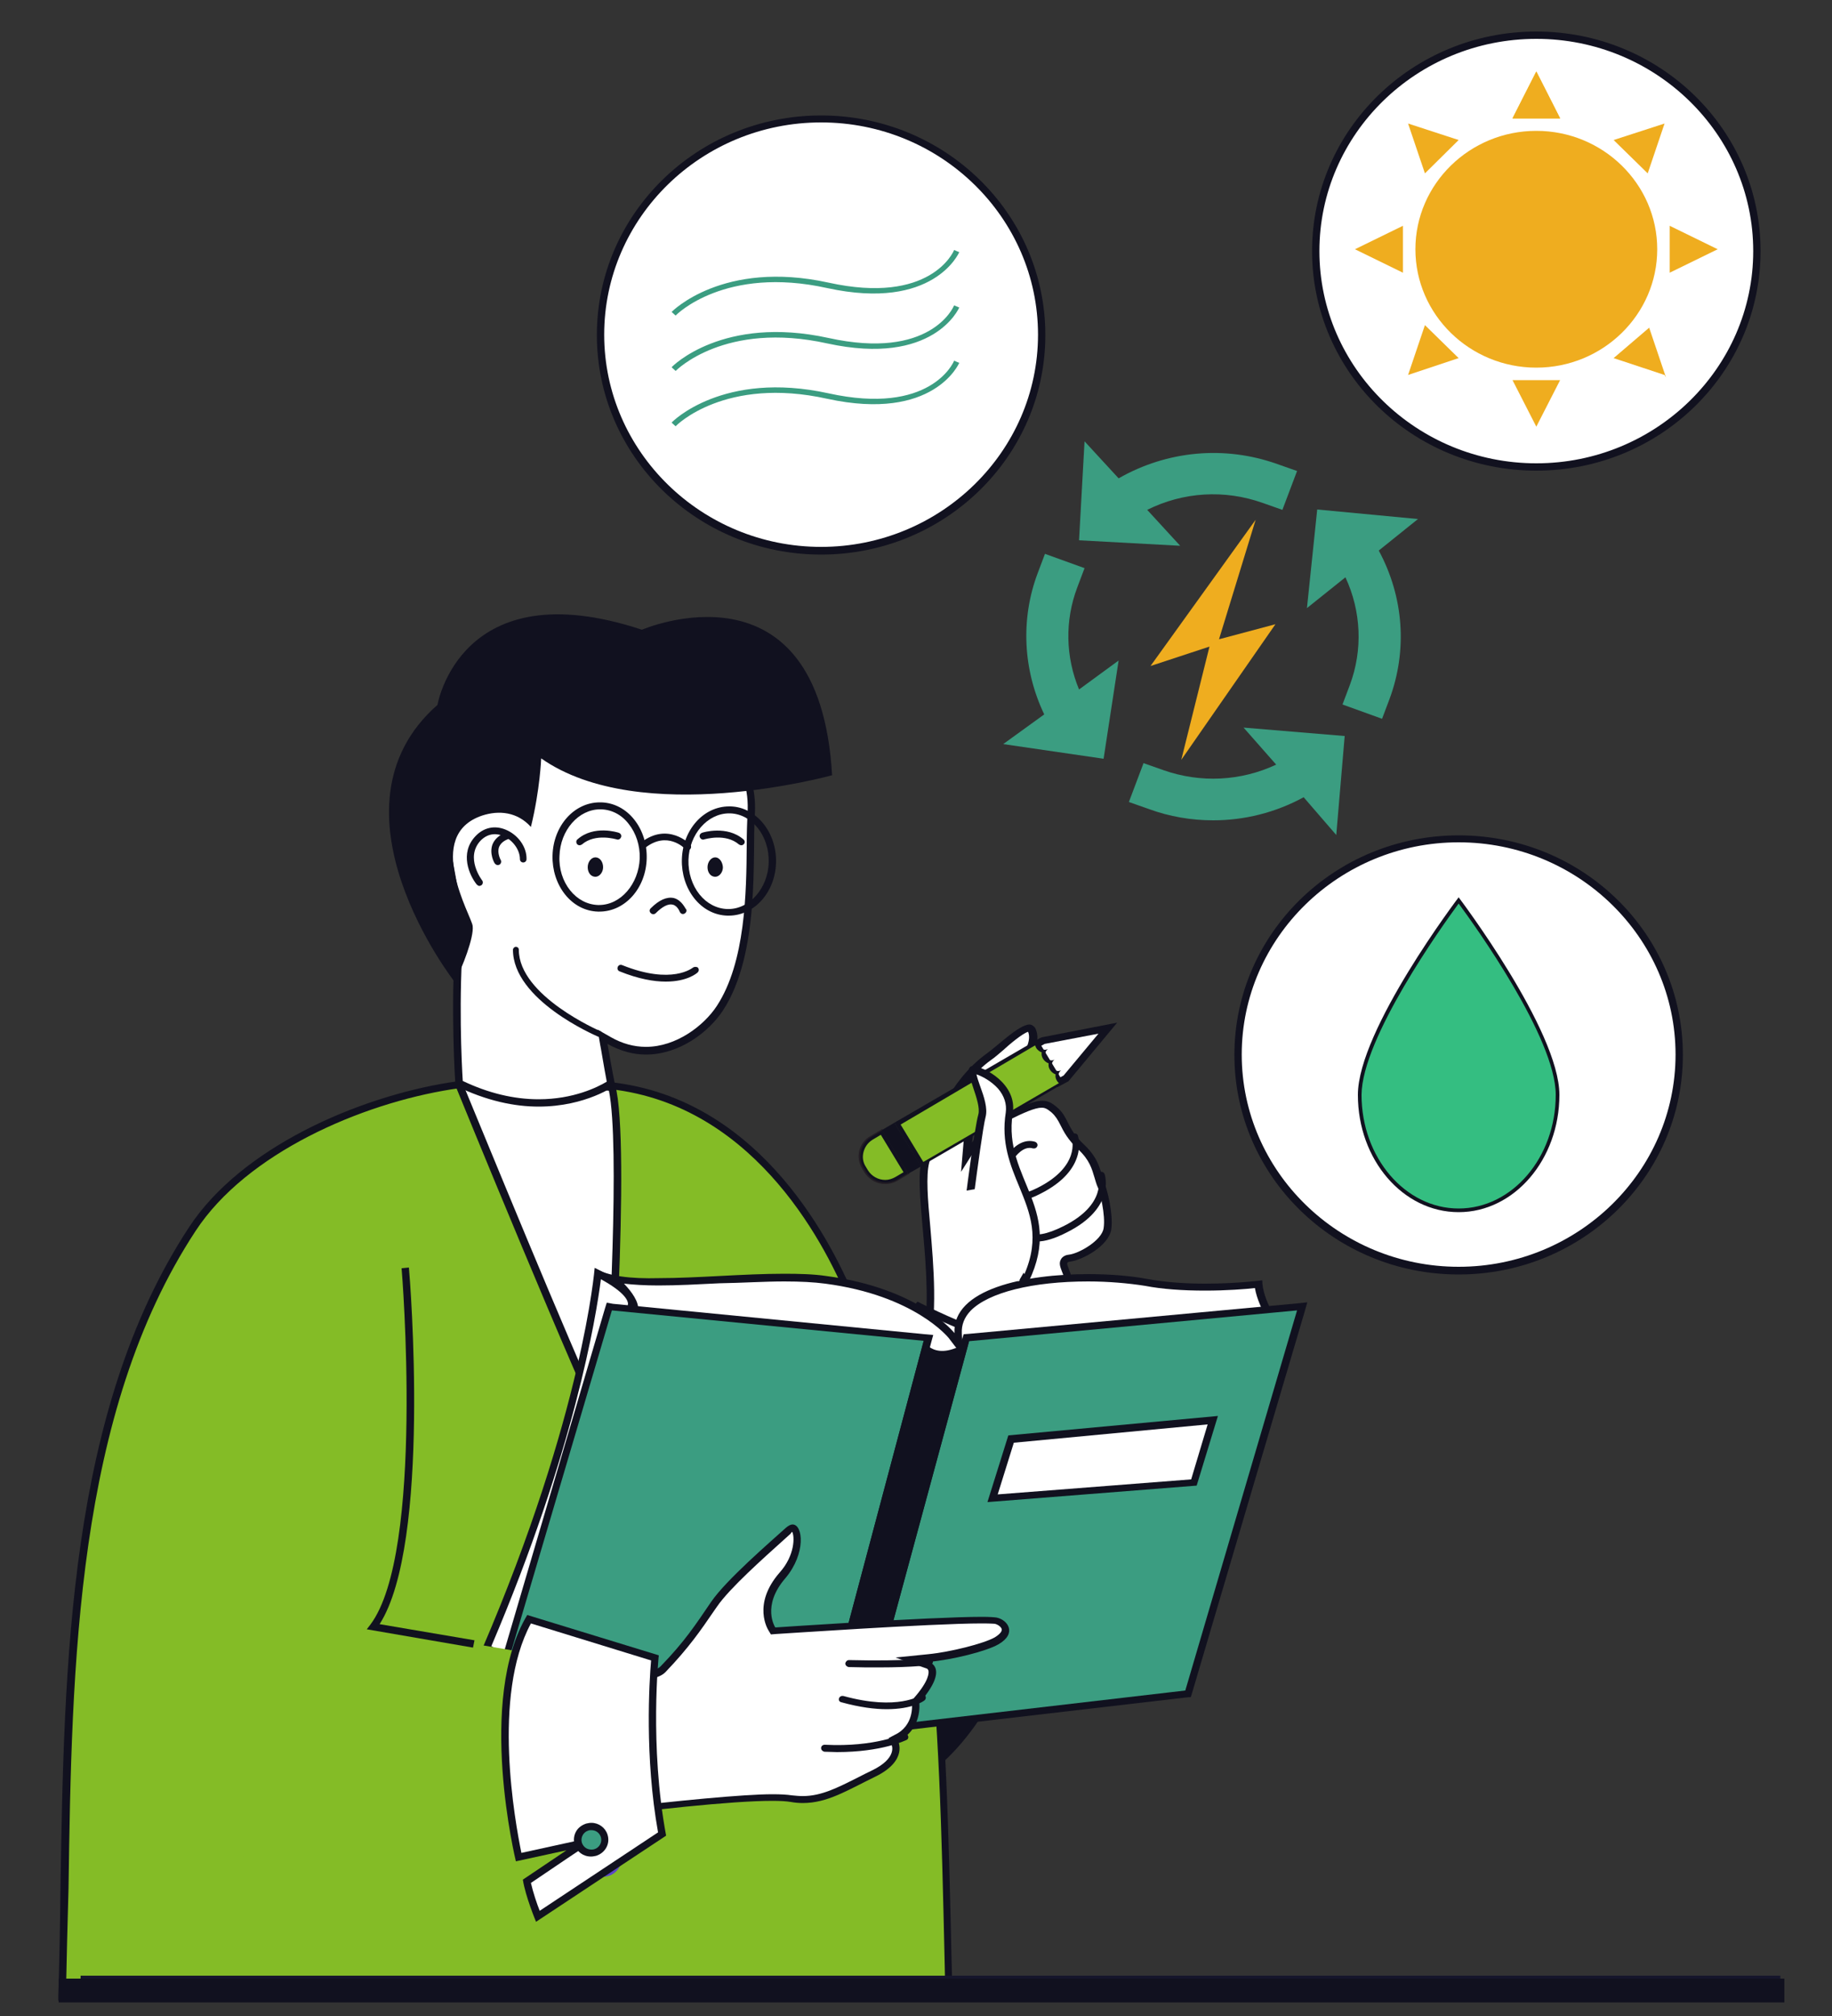 <?xml version="1.0" encoding="utf-8"?>
<!-- Generator: Adobe Illustrator 27.7.0, SVG Export Plug-In . SVG Version: 6.00 Build 0)  -->
<svg version="1.1" id="Capa_1" xmlns="http://www.w3.org/2000/svg" xmlns:xlink="http://www.w3.org/1999/xlink" x="0px" y="0px"
	 viewBox="0 0 500 550" style="enable-background:new 0 0 500 550;" xml:space="preserve">
<rect x="0" y="0" width="500" height="550" fill="#333333" stroke="none"/>
<style type="text/css">
	.st0{fill:#FFFFFF;}
	.st1{fill:#11111F;}
	.st2{fill:#EFAD1F;}
	.st3{fill:#FAB903;}
	.st4{fill:#34BE81;}
	.st5{fill:#3B9D81;}
	.st6{fill:#315480;}
	.st7{fill:#16162B;}
	.st8{fill:#FFAA21;}
	.st9{fill:#84BC26;}
	.st10{fill:#231D24;}
	.st11{fill:#5B45C7;}
</style>
<g>
	<g>
		<g>
			<g>
				<ellipse class="st0" cx="419.3" cy="68.5" rx="60.2" ry="58.9"/>
				<path class="st1" d="M419.3,10.6c32.6,0,59.2,26,59.2,57.9s-26.6,57.9-59.2,57.9s-59.2-26-59.2-57.9S386.6,10.6,419.3,10.6
					L419.3,10.6z M419.3,8.6c-33.8,0-61.2,26.8-61.2,59.9s27.4,59.9,61.2,59.9s61.2-26.8,61.2-59.9S453.1,8.6,419.3,8.6L419.3,8.6z"
					/>
			</g>
			<g>
				<path class="st2" d="M452.3,68c0,17.8-14.8,32.3-33,32.3s-33-14.5-33-32.3s14.8-32.3,33-32.3S452.3,50.2,452.3,68z"/>
				<polygon class="st3" points="425.8,32.3 412.8,32.3 419.3,19.5 419.3,19.5 				"/>
				<polygon class="st2" points="425.8,32.3 412.8,32.3 419.3,19.5 419.3,19.5 				"/>
				<polygon class="st2" points="412.8,103.7 425.8,103.7 419.3,116.4 419.3,116.4 				"/>
				<polygon class="st2" points="455.7,74.4 455.7,61.6 468.8,68 468.8,68 				"/>
				<polygon class="st2" points="382.9,61.6 382.9,74.4 369.8,68 369.8,68 				"/>
				<polygon class="st2" points="449.7,47.3 440.4,38.2 454.3,33.7 454.3,33.7 				"/>
				<polygon class="st2" points="388.9,88.7 398.1,97.7 384.3,102.3 384.3,102.3 				"/>
				<polygon class="st2" points="440.4,97.7 450.1,89.4 454.7,103 454.3,102.3 				"/>
				<polygon class="st2" points="398.1,38.2 388.9,47.3 384.3,33.7 384.3,33.7 				"/>
			</g>
		</g>
		<g>
			<g>
				<ellipse class="st0" cx="398.1" cy="287.8" rx="60.2" ry="58.9"/>
				<path class="st1" d="M398.1,229.8c32.6,0,59.2,26,59.2,57.9s-26.6,57.9-59.2,57.9s-59.2-26-59.2-57.9S365.5,229.8,398.1,229.8
					L398.1,229.8z M398.1,227.9c-33.8,0-61.2,26.8-61.2,59.9s27.4,59.9,61.2,59.9s61.2-26.8,61.2-59.9S432,227.9,398.1,227.9
					L398.1,227.9z"/>
			</g>
			<g>
				<path class="st4" d="M398.1,330.2c-14.9,0-27-14.1-27-31.5c0-16.2,23.6-48.5,27-53c3.4,4.5,27,36.8,27,53
					C425.1,316,413,330.2,398.1,330.2z"/>
				<path class="st1" d="M398.1,246.5c4.5,6.1,26.5,36.7,26.5,52.2c0,17.1-11.9,31-26.5,31s-26.5-13.9-26.5-31
					C371.7,283.2,393.6,252.6,398.1,246.5 M398.1,244.8c0,0-27.5,36.2-27.5,53.9s12.3,32,27.5,32s27.5-14.4,27.5-32
					S398.1,244.8,398.1,244.8L398.1,244.8z"/>
			</g>
		</g>
		<g>
			<g>
				<ellipse class="st0" cx="224.1" cy="91.4" rx="60.2" ry="58.9"/>
				<path class="st1" d="M224.1,33.4c32.7,0,59.2,26,59.2,57.9s-26.6,57.9-59.2,57.9s-59.2-26-59.2-57.9
					C164.9,59.4,191.4,33.4,224.1,33.4L224.1,33.4z M224.1,31.5c-33.8,0-61.2,26.8-61.2,59.9s27.4,59.9,61.2,59.9
					s61.2-26.8,61.2-59.9S257.9,31.5,224.1,31.5L224.1,31.5z"/>
			</g>
			<g>
				<g>
					<path class="st5" d="M184.4,86.1l-1.1-1c0.1-0.1,14-14.3,42.8-8c27.7,6.1,34.1-8.3,34.3-8.9l1.4,0.6c-0.1,0.2-7,16.1-36,9.8
						C197.9,72.4,184.5,85.9,184.4,86.1z"/>
				</g>
				<g>
					<path class="st5" d="M184.4,101.2l-1.1-1c0.1-0.2,14-14.3,42.8-8c27.7,6.1,34.1-8.3,34.3-8.9l1.4,0.6c-0.1,0.2-7,16.1-36,9.8
						C197.8,87.5,184.5,101.1,184.4,101.2z"/>
				</g>
				<g>
					<path class="st5" d="M184.4,116.3l-1.1-1c0.1-0.2,14-14.3,42.8-8c27.7,6.1,34.1-8.3,34.3-8.9l1.4,0.6c-0.1,0.2-7,16.1-36,9.8
						C197.9,102.6,184.5,116.1,184.4,116.3z"/>
				</g>
			</g>
		</g>
		<g>
			<polygon class="st2" points="314,181.7 342.7,141.8 332.7,174.4 348.1,170.3 322.4,207.3 330.1,176.4 			"/>
			<g>
				<g>
					<path class="st5" d="M305.3,130.5l-9.3-10.1l-1.5,27l27.6,1.5l-9-9.8c9.8-4.9,21.1-5.6,31.5-1.9l5.4,1.9l4-10.6l-5.4-1.9
						C334.3,121.5,318.6,122.9,305.3,130.5z"/>
				</g>
				<g>
					<path class="st5" d="M294,160.3l2-5.3l-10.8-3.9l-2,5.3c-4.7,12.5-4,26.4,1.8,38.5l-11.2,8.1l27.4,4l4.1-26.8l-10.8,7.9
						C290.8,179.2,290.6,169.3,294,160.3z"/>
				</g>
				<g>
					<path class="st5" d="M348.3,208.6c-9.6,4.5-20.6,5.1-30.8,1.5l-5.4-1.9l-4,10.6l5.4,1.9c5.7,2.1,11.7,3.1,17.6,3.1
						c8.5,0,17-2.1,24.7-6.3l8.9,10.3l2.3-27l-27.6-2.3L348.3,208.6z"/>
				</g>
				<g>
					<path class="st5" d="M359.5,139l-2.8,26.9l10.5-8.4c4.3,9.2,4.8,19.8,1.2,29.4l-2,5.3l10.8,3.9l2-5.3c5-13.4,3.9-28-2.9-40.6
						l10.7-8.6L359.5,139z"/>
				</g>
			</g>
		</g>
	</g>
	<g>
		<g>
			<g>
				<g>
					<path class="st0" d="M252,370.4c2.9-11.1,1.7-24.6,0.8-35.6c-0.7-7.6-1.3-14.1-0.3-17.8c1.2-4.6,5.9-20.4,17.4-28.6
						c0.9-0.6,1.9-1.5,3.1-2.5c2.5-2.1,6.4-5.3,8.1-5.3c0.2,0,0.3,0.1,0.4,0.2c2.5,4.6-4.2,12.4-9.9,15.8c-6.3,3.8-7.3,14.5-7.4,15
						l-0.4,4.1l2.2-3.5c0,0,2.7-4.3,8.7-7.3c5.4-2.7,7.9-3.6,9.6-3.6c1.1,0,2,0.4,3.4,1.6c1.3,1.1,1.9,2.2,2.6,3.7
						c0.9,1.7,1.9,3.9,4.6,6.4c3.3,3.1,4,5.7,4.7,8c0.3,1,0.5,1.9,0.9,2.7c0.4,1,2.2,7.6,1.6,11.6s-7.3,7.7-10.4,8
						c-0.2,0-1,0.1-1.4,0.8c-0.4,0.7-0.1,1.5,0.2,2.5c0.5,1.2,1.2,3,1,5.5c-0.2,4.1-1.6,7.1-3.6,11.3c-2.2,4.8-5,10.6-7.1,20.7
						L252,370.4z"/>
					<path class="st1" d="M280.6,281.5c1.6,4-4.5,11.1-9.7,14.2c-6.8,4-7.8,15.2-7.9,15.7l-0.7,8.3l4.5-7.1c0,0,2.6-4,8.3-6.9
						c4.4-2.2,7.4-3.5,9.2-3.5c0.9,0,1.5,0.3,2.7,1.3c1.1,1,1.7,2,2.4,3.4c0.9,1.8,2,4,4.9,6.7c3.1,2.9,3.7,5.3,4.4,7.6
						c0.3,0.9,0.5,1.9,1,2.9c0.4,0.9,2.1,7.3,1.5,11c-0.5,3.3-6.7,6.9-9.5,7.2c-1.2,0.1-1.9,0.8-2.1,1.2c-0.7,1.1-0.2,2.2,0.2,3.3
						c0.5,1.2,1.1,2.8,1,5.1c-0.2,3.9-1.5,6.9-3.5,10.9c-2.2,4.6-4.8,10.2-6.9,19.7l-27.1-12.7c2.7-11.1,1.5-24.4,0.6-35.1
						c-0.7-7.5-1.2-14-0.3-17.5c1.2-4.6,5.8-20.1,17-28.1c0.9-0.6,2-1.6,3.2-2.6C275.4,285,279.1,281.9,280.6,281.5L280.6,281.5z
						 M281,279.5c-2.9,0-8.8,5.9-11.8,8c-9.7,7-15.3,19.8-17.7,29.2c-2.4,9.4,4.7,35.6-0.6,54.2l31,14.5c3.9-19.9,10.5-24,10.9-33.4
						c0.2-5.4-2.9-7.6-0.8-7.8c3.4-0.4,10.6-4.3,11.3-8.8c0.6-4.2-1.2-11.1-1.7-12.1c-1.3-3-1-6.6-5.8-11.1s-4.1-7.4-7.3-10.1
						c-1.4-1.2-2.5-1.8-4-1.8c-2.1,0-4.9,1.1-10.1,3.8c-6.4,3.2-9.1,7.6-9.1,7.6s0.9-10.6,6.9-14.2c5.5-3.2,13.2-11.6,10.3-17.1
						C282,279.8,281.5,279.5,281,279.5L281,279.5z"/>
				</g>
			</g>
			<g>
				<path class="st1" d="M293.1,309.3c-0.5,0.2-0.8,0.7-0.6,1.2c0.1,0.3,2.4,7.7-9.4,13.6c-3.8,1.9-6.6,2.2-7.8,0.9
					c-1.4-1.5-0.9-5.5,1.2-8.6c0.6-0.9,2.8-3.9,5.4-3.1c0.5,0.1,1-0.1,1.2-0.6s-0.1-1-0.6-1.2c-2.6-0.8-5.5,0.6-7.6,3.8
					c-2.2,3.4-3.3,8.4-1,10.9c0.7,0.8,1.8,1.4,3.6,1.4c1.6,0,3.7-0.5,6.4-1.9c13.2-6.6,10.4-15.5,10.3-15.8
					C294.1,309.4,293.6,309.1,293.1,309.3z"/>
			</g>
			<g>
				<path class="st1" d="M300.3,319.7c-0.5,0.2-0.8,0.7-0.6,1.2c0.1,0.3,2.4,7.7-9.4,13.6c-4.6,2.3-7.9,2.9-9.5,1.6
					c-2.2-1.8-1.2-6.8-0.7-8.5c0.1-0.5-0.1-1-0.6-1.1s-1,0.1-1.2,0.6c-0.1,0.3-2.3,7.6,1.3,10.5c0.9,0.8,2.1,1.1,3.5,1.1
					c2.1,0,4.8-0.8,8.1-2.5c13.2-6.6,10.4-15.5,10.3-15.8C301.3,319.8,300.8,319.6,300.3,319.7z"/>
			</g>
		</g>
		<g>
			<g>
				<path class="st1" d="M213.6,422.8c0,0-11.6-48.9-47.8-83.5L135.4,462c0,0,28.2,15.9,62,25.8c25,7.3,57.8,14.4,79.5-36.8
					c8-19,20.4-60.2,20.4-60.2c-7.4-0.3-50.2-20.3-50.2-20.3L213.6,422.8z"/>
			</g>
			<g>
				<g>
					<path class="st0" d="M305.3,411.9c-2.2,0-6.8-0.2-10.2-0.9l-4-18.2l-3.1,17.7c-6.6-1.1-45.1-8.5-60.4-27l23-27.2
						c4,2,24.1,11.8,46.2,16.4L305.3,411.9z"/>
					<path class="st1" d="M250.9,357.6c5.3,2.6,24.2,11.5,45.1,16l8.1,37.4c-2.2-0.1-5.5-0.3-8.1-0.7l-2.8-12.6l-2.2-9.9l-1.7,10
						l-2,11.7c-8.6-1.6-43.5-8.8-58.2-25.9L250.9,357.6L250.9,357.6z M250.4,355.1l-24,28.4c16.7,21.3,62.5,28.2,62.5,28.2l2.4-13.7
						l3.1,13.8c4.4,1.1,11.6,1.1,12.2,1.1l0,0l-8.9-41C272.6,366.8,250.4,355.1,250.4,355.1L250.4,355.1z"/>
				</g>
			</g>
			<g>
				<path class="st6" d="M291.2,388.2c-1.5-0.1-2.8,0.9-2.9,2.4s1,2.7,2.4,2.9c1.5,0.1,2.8-0.9,2.9-2.4
					C293.8,389.6,292.7,388.3,291.2,388.2z"/>
				<path class="st7" d="M291.3,387.3c-2-0.2-3.8,1.3-4,3.2c-0.2,2,1.3,3.7,3.3,3.9c0.1,0,0.2,0,0.3,0c1.9,0,3.5-1.4,3.6-3.2
					c0.1-1-0.2-1.9-0.8-2.6C293.2,387.8,292.3,387.4,291.3,387.3z M291,392.6h-0.2c-1-0.1-1.7-0.9-1.6-1.9c0.1-0.9,0.8-1.6,1.9-1.6
					l0,0c0.5,0,0.9,0.3,1.2,0.6c0.3,0.4,0.4,0.8,0.4,1.3C292.7,391.9,291.9,392.6,291,392.6z"/>
			</g>
		</g>
		<g>
			<g>
				<g>
					<polygon class="st0" points="282.8,285 284.9,283.8 302.4,280.5 290.8,294.3 289,295.2 					"/>
					<g>
						<path class="st1" d="M299.8,282l-9.5,11.4l-0.9,0.5l-5.2-8.6l0.9-0.5L299.8,282L299.8,282z M304.9,279l-20.6,4l-2.9,1.7
							l7.2,11.9l3-1.6L304.9,279L304.9,279z"/>
					</g>
				</g>
			</g>
			<g>
				<path class="st8" d="M291.5,294.9L291.5,294.9L291.5,294.9C291.6,294.9,291.5,294.9,291.5,294.9z"/>
			</g>
			<g>
				<g>
					<path class="st9" d="M244.8,306.5l38.1-22.1c0,0.4,0.1,0.9,0.3,1.2c0.4,0.6,1,1,1.6,1.1c-0.2,0.6-0.2,1.3,0.2,1.9
						c0.4,0.6,1,1,1.6,1.1c-0.2,0.6-0.2,1.3,0.2,1.9c0.4,0.6,1,1,1.6,1.1c-0.2,0.6-0.2,1.3,0.2,1.9c0.2,0.4,0.6,0.7,1,0.9
						l-38.1,22.1L244.8,306.5z"/>
					<path class="st1" d="M282.5,285.2c0.1,0.2,0.2,0.5,0.3,0.7c0.3,0.5,0.9,1,1.5,1.2c-0.1,0.6,0,1.2,0.4,1.8
						c0.3,0.5,0.9,1,1.5,1.2c-0.1,0.6,0,1.2,0.4,1.8c0.3,0.5,0.9,1,1.5,1.2c-0.1,0.6,0,1.2,0.4,1.8c0.1,0.2,0.3,0.4,0.5,0.6L252,317
						l-6.2-10.2L282.5,285.2L282.5,285.2z M284.2,283l-40.1,23.3l7.2,11.9l40.1-23.3l0,0c-0.3,0.1-0.5,0.2-0.8,0.2
						c-0.6,0-1.2-0.3-1.5-0.8c-0.5-0.8-0.2-1.8,0.5-2.3l0,0c-0.3,0.1-0.5,0.2-0.8,0.2c-0.6,0-1.2-0.3-1.5-0.8
						c-0.5-0.8-0.2-1.8,0.5-2.3l0,0c-0.3,0.1-0.5,0.2-0.8,0.2c-0.6,0-1.2-0.3-1.5-0.8c-0.5-0.8-0.2-1.8,0.5-2.3l0,0
						c-0.3,0.1-0.5,0.2-0.8,0.2c-0.6,0-1.2-0.3-1.5-0.8C283.2,284.5,283.4,283.5,284.2,283L284.2,283L284.2,283z"/>
				</g>
			</g>
			<g>
				<path class="st8" d="M284.3,283L284.3,283L284.3,283L284.3,283z"/>
			</g>
			<g>
				<g>
					<path class="st9" d="M241.6,322.4c-2.1,0-4.1-1.1-5.2-2.9l-0.6-1c-1.7-2.8-0.8-6.4,2.1-8l2.6-1.5l6.7,11.1l-2.6,1.5
						C243.7,322.1,242.7,322.4,241.6,322.4L241.6,322.4z"/>
					<path class="st1" d="M240.4,309.6l6.2,10.2l-2.2,1.3c-0.9,0.5-1.8,0.8-2.8,0.8c-1.9,0-3.7-1-4.7-2.6l-0.6-1
						c-0.8-1.2-1-2.7-0.6-4.1s1.2-2.5,2.5-3.3L240.4,309.6L240.4,309.6z M240.8,308.3l-3.1,1.8c-3.1,1.8-4.1,5.7-2.3,8.7l0.6,1
						c1.2,2,3.4,3.1,5.6,3.1c1.1,0,2.3-0.3,3.3-0.9l3.1-1.8L240.8,308.3L240.8,308.3z"/>
				</g>
				<path class="st10" d="M237.6,309.9c-3.2,1.8-4.2,5.8-2.3,8.9l0.6,1c0.5,0.8,1.2,1.5,2,2.1l0,0c2.1,1.4,4.9,1.5,7.1,0.2l3.2-1.9
					l-7.4-12.2L237.6,309.9z M247.8,320.1l-2.9,1.7c-2.1,1.2-4.7,1.1-6.7-0.2l0,0c-0.8-0.5-1.4-1.2-1.9-2l-0.6-1
					c-1.8-2.9-0.8-6.7,2.2-8.5l2.9-1.7L247.8,320.1z"/>
			</g>
			<g>
				<g>
					<polygon class="st0" points="242.1,308.6 243.8,307.7 250,317.9 248.3,318.9 					"/>
					<polygon class="st1" points="244.1,306.3 240.7,308.3 247.9,320.2 251.4,318.2 					"/>
				</g>
			</g>
		</g>
		<g>
			<g>
				<path class="st0" d="M264.9,324.7c0.3-2.4,2.2-17.2,3.1-20.4c0.5-2-0.5-5-1.4-7.8c-0.6-1.6-1.4-4.1-1.1-4.7
					c1.5,0.1,5.2,1.5,7.8,4.5c1.9,2.2,2.7,4.6,2.3,7.2c-1.3,7.9,1.2,13.9,3.6,19.8c3.2,7.7,6.2,15,0.6,26.3L264.9,324.7z"/>
				<path class="st1" d="M266.5,293.1c1.5,0.5,4,1.8,5.9,3.9c1.7,2,2.4,4.2,2.1,6.5c-1.3,8.2,1.2,14.3,3.7,20.3
					c2.9,7.1,5.7,13.8,1.4,23.8l-13.6-23c0.7-5.2,2.3-17.3,3-19.9c0.6-2.3-0.4-5.4-1.5-8.4C267.1,295.2,266.7,294,266.5,293.1
					L266.5,293.1z M265.5,290.9c-0.3,0-0.6,0-0.7,0.2c-1.8,1.1,3.2,9.5,2.2,13s-3.2,20.8-3.2,20.8l15.9,26.8
					c11.9-21.6-6.2-29.6-3.3-48C277.7,295.8,268.6,290.9,265.5,290.9L265.5,290.9z"/>
			</g>
		</g>
		<g>
			<g>
				<path class="st9" d="M168.7,296.4c-13.7-2-32.2-2.4-45.7-0.2c-25.5,4.1-56.6,17.8-70.5,39C14,393.7,19.1,479.6,16.9,544.8H259
					c-1.8-74.7-1.9-128.5-26-188.9C223.4,331.9,202.7,301.2,168.7,296.4z"/>
				<path class="st1" d="M260,545.8H15.9v-1c0.3-9.5,0.5-19.3,0.6-29.6c1-61,2.1-130.2,35.1-180.4c14.2-21.7,46-35.5,71.2-39.5
					c12.6-2,31.1-1.9,46,0.2l0,0c39.4,5.6,58.6,43.9,65.1,60.1c23,57.7,24.2,108.5,25.8,178.8L260,545.8z M18,543.8h240l-0.2-9.3
					c-1.6-70.1-2.8-120.8-25.7-178.2c-6.3-15.9-25.2-53.4-63.5-58.9c-14.8-2.1-33-2.2-45.4-0.2c-24.7,3.9-55.9,17.4-69.8,38.6
					c-32.7,49.7-33.8,118.6-34.7,179.4C18.4,525.1,18.2,534.6,18,543.8z"/>
			</g>
		</g>
		<g>
			<g>
				<path class="st0" d="M165.7,391.4c-9.5-19.9-36.5-85.8-40.1-94.6c4.8-1.4,10.7-2.1,17.8-2.1c10.9,0,21,1.7,23.6,2.2
					C170.5,311.9,166.7,375.3,165.7,391.4z"/>
				<path class="st1" d="M143.4,295.6c10,0,19.4,1.5,22.8,2c3,14.9,0,69.5-1.2,89.7c-10.3-22.4-33.3-78.7-38-90
					C131.4,296.2,137,295.6,143.4,295.6L143.4,295.6z M143.4,293.7c-6.6,0-13.4,0.6-19.1,2.5c0,0,34.2,83.8,42.2,99
					c0,0,5.8-83,1.4-99.2C167.8,296,156.1,293.7,143.4,293.7L143.4,293.7z"/>
			</g>
		</g>
		<g>
			<g>
				<path class="st0" d="M146.9,300.8c-7.1,0-14.4-1.8-21.7-5.3c-0.2-3.5-1.3-22.8,0.2-40.8c0.2-2.6-0.9-8.7-2.1-15.2
					c-1.3-6.8-2.7-14.5-2.1-16.5c5.1-18.9,21-28.8,46-28.8h2.2c12.4,0,23.5,3.8,29.6,10.2c4.4,4.6,6.4,10.6,6,17.8
					c-0.1,2.2-0.2,5.1-0.2,8.3c-0.1,12.8-0.3,32.1-8.4,44.4c-3.7,5.8-11.4,11.5-20.1,11.5l0,0c-3.4,0-6.8-0.9-10-2.8l-1.9-1.1
					l0.3,2.1c0.1,0.3,1.2,7.2,2,10.7C164.8,296.8,157.6,300.8,146.9,300.8z"/>
				<path class="st1" d="M167.1,195.2h1.4h0.9c12.1,0,22.9,3.7,28.9,9.9c4.2,4.4,6.2,10.2,5.7,17.1c-0.1,2.3-0.2,5.1-0.2,8.4
					c-0.1,12.7-0.3,31.9-8.2,43.9c-3.5,5.3-11,11.1-19.3,11.1c-3.3,0-6.5-0.9-9.5-2.6l-3.7-2.1l0.7,4.1c0.1,0.3,1.1,6.5,1.8,10.1
					c-2.5,1.5-9.1,4.8-18.6,4.8c-6.8,0-13.8-1.7-20.7-5c-0.3-4.6-1.2-22.9,0.2-40.1c0.2-2.7-0.9-8.6-2.1-15.4
					c-1.1-6-2.6-14.3-2.2-16.1C127.1,205,142.6,195.2,167.1,195.2L167.1,195.2z M167.1,193.3c-10.1,0-39.2,1.2-46.9,29.6
					c-1.1,4.1,4.7,26.5,4.2,31.8c-1.6,20.1-0.1,41.5-0.1,41.5c8.6,4.2,16.2,5.7,22.7,5.7c13,0,20.9-5.8,20.9-5.8
					c-0.7-3.1-2.1-11.3-2.1-11.3c3.6,2,7.1,2.9,10.5,2.9c9.1,0,17.1-6.1,21-12c10.2-15.6,8-42,8.7-53.2
					c1.5-22.4-20.6-29.1-36.6-29.1C168.8,193.3,168,193.3,167.1,193.3L167.1,193.3z"/>
			</g>
		</g>
		<g>
			<path class="st1" d="M175.2,171.8c-49.6-16.4-55.8,20.5-55.8,20.5c-32.3,28.4,4.7,75.6,4.7,75.6c2.1-4,5.3-12.2,4.9-15.3
				c-0.3-2.7-13.5-24.7,2.6-30.1c4.6-1.5,9.6-1,13.3,3.1c2.5-10.2,2.8-18.7,2.8-18.7c27.2,19.1,79.4,4.6,79.4,4.6
				C223.6,150.9,175.2,171.8,175.2,171.8z"/>
		</g>
		<g>
			<g>
				<path class="st1" d="M164.1,218.9h-0.4c-7,0-12.7,6.4-12.9,14.5c-0.1,3.9,1.1,7.7,3.4,10.6c2.3,2.9,5.5,4.6,9,4.7h0.4
					c7,0,12.7-6.4,12.9-14.5c0.1-3.9-1.1-7.7-3.4-10.6C170.8,220.7,167.6,219,164.1,218.9z M163.5,246.9h-0.3
					c-2.9-0.1-5.6-1.5-7.6-4s-3.1-5.9-2.9-9.4c0.2-7,5.2-12.7,11.1-12.7h0.3c2.9,0.1,5.6,1.5,7.5,4c2,2.5,3.1,5.9,3,9.4
					C174.3,241.2,169.4,246.9,163.5,246.9z"/>
			</g>
			<g>
				<path class="st1" d="M199.4,220H199c-7,0-12.7,6.4-12.9,14.5c-0.1,3.9,1.1,7.7,3.4,10.6c2.3,2.9,5.5,4.6,9,4.7h0.4
					c7,0,12.7-6.4,12.9-14.5C212,227.1,206.4,220.2,199.4,220z M198.8,248h-0.3c-2.9-0.1-5.6-1.5-7.6-4s-3.1-5.9-3-9.4
					c0.2-7,5.2-12.7,11.1-12.7h0.3c6,0.2,10.7,6.2,10.5,13.4C209.6,242.3,204.6,248,198.8,248z"/>
			</g>
			<g>
				<path class="st1" d="M174.9,229.9c-0.4,0.3-0.5,0.9-0.1,1.3c0.3,0.4,0.9,0.5,1.3,0.1c6-4.7,10.7,0.1,10.9,0.3s0.4,0.3,0.7,0.3
					c0.2,0,0.5-0.1,0.6-0.2c0.4-0.3,0.4-0.9,0.1-1.3C188.3,230.3,182.3,224.1,174.9,229.9z"/>
			</g>
		</g>
		<g>
			<path class="st1" d="M189.1,264c-0.1,0-5.6,4.8-19.3-0.7c-0.5-0.2-1,0-1.2,0.5s0,1,0.5,1.2c5.2,2.1,9.4,2.8,12.6,2.8
				c5.9,0,8.5-2.3,8.7-2.5c0.4-0.4,0.4-0.9,0.1-1.3C190.1,263.7,189.5,263.7,189.1,264z"/>
		</g>
		<g>
			<path class="st1" d="M168.9,227.2c-0.3-0.1-6.8-2.2-11.3,1.8c-0.4,0.3-0.4,0.9-0.1,1.3c0.2,0.2,0.4,0.3,0.7,0.3
				c0.2,0,0.4-0.1,0.6-0.2c3.7-3.2,9.4-1.4,9.5-1.4c0.5,0.2,1-0.1,1.2-0.6C169.7,227.9,169.4,227.4,168.9,227.2z"/>
		</g>
		<g>
			<path class="st1" d="M191.6,227.2c-0.5,0.2-0.8,0.7-0.6,1.2s0.7,0.8,1.2,0.6c0.1,0,5.8-1.8,9.5,1.4c0.2,0.1,0.4,0.2,0.6,0.2
				c0.3,0,0.5-0.1,0.7-0.3c0.4-0.4,0.3-1-0.1-1.3C198.4,225.1,191.8,227.1,191.6,227.2z"/>
		</g>
		<g>
			<path class="st1" d="M195.2,233.9c-1.1,0-2.1,1.2-2.1,2.7s0.9,2.6,2.1,2.6c1.1,0,2.1-1.2,2.1-2.6
				C197.2,235.1,196.3,233.9,195.2,233.9z"/>
		</g>
		<g>
			<path class="st1" d="M162.5,233.9c-1.1,0-2.1,1.2-2.1,2.7s0.9,2.6,2.1,2.6c1.1,0,2.1-1.2,2.1-2.6
				C164.6,235.1,163.7,233.9,162.5,233.9z"/>
		</g>
		<g>
			<path class="st1" d="M183.9,245c-1.9-0.4-4,0.5-6.3,2.8c-0.4,0.4-0.4,0.9,0,1.3c0.2,0.2,0.4,0.3,0.7,0.3s0.5-0.1,0.7-0.3
				c1.8-1.8,3.4-2.6,4.6-2.3c1.3,0.3,1.9,1.9,1.9,1.9c0.2,0.5,0.7,0.8,1.2,0.6s0.8-0.7,0.6-1.2C187.1,248.1,186.2,245.6,183.9,245z"
				/>
		</g>
		<g>
			<path class="st1" d="M163.8,281.3c-0.2-0.1-22.2-9.6-22.2-22.2c0-0.5-0.4-0.8-0.8-0.8s-0.8,0.4-0.8,0.8
				c0,13.7,22.3,23.3,23.2,23.7c0.1,0,0.2,0.1,0.3,0.1c0.3,0,0.6-0.2,0.7-0.5C164.4,281.9,164.2,281.4,163.8,281.3z"/>
		</g>
		<g>
			<g>
				<path class="st11" d="M164.6,445.5c-2.7,0-5,2.2-5,4.9s2.2,4.9,5,4.9s5-2.2,5-4.9S167.4,445.5,164.6,445.5z"/>
			</g>
			<g>
				<path class="st11" d="M164.6,502.2c-2.7,0-5,2.2-5,4.9s2.2,4.9,5,4.9s5-2.2,5-4.9C169.6,504.4,167.4,502.2,164.6,502.2z"/>
			</g>
		</g>
		<g>
			<g>
				<g>
					<path class="st0" d="M138.6,455c-2-3.6-4.3-5-5.6-5.5c24.1-56.5,29.4-94.4,30.2-102.1c8,4.1,9.2,6.9,9.2,8.3
						c0,1.7-1.8,2.6-1.9,2.6l-0.4,0.2L138.6,455z"/>
					<path class="st1" d="M164,349c6.8,3.7,7.4,6,7.4,6.7c0,1.1-1.3,1.8-1.3,1.8l0,0l-0.8,0.4l-0.3,0.8l-30.8,94.1
						c-1.4-2-2.9-3.1-4.1-3.7C156.8,395.8,162.7,359.2,164,349L164,349z M162.3,345.9c0,0-3.1,39.8-30.8,104.2c0,0,4.2,0.4,7.2,7.6
						l32.3-98.5C171,359.2,180.3,354.6,162.3,345.9L162.3,345.9z"/>
				</g>
			</g>
			<g>
				<g>
					<path class="st0" d="M173.2,358.6c0.2-0.4,0.2-0.7,0.3-1.1c0.1-2.6-2.9-6-5.8-8.5c3.1,0.6,7.2,0.9,12.4,0.9l0,0
						c5.1,0,10.7-0.3,16.6-0.6c5.9-0.3,12-0.6,17.5-0.6c4.5,0,8.2,0.2,11.3,0.6c24.9,3.2,34.3,15.1,34.4,15.2l2,2.5l-0.1-3.2
						c-0.1-2.6,0.8-4.9,2.7-6.8c5-5.2,17.3-8.3,32.9-8.3c5.7,0,11.3,0.5,15.7,1.3c4.7,0.9,10.1,1.3,16.2,1.3
						c6.6,0,12.2-0.5,14.5-0.8c0.4,3.8,2.6,7.9,3.9,9.9l-88.8,13.4L173.2,358.6z"/>
					<path class="st1" d="M214.1,349.6c4.4,0,8.1,0.2,11.1,0.6c24.4,3.2,33.6,14.7,33.7,14.8l3.9,5.1l-0.3-6.4
						c-0.1-2.3,0.7-4.3,2.4-6.1c4.9-5,16.9-8,32.1-8c5.6,0,11.1,0.5,15.5,1.2c4.7,0.9,10.2,1.3,16.4,1.3c5.9,0,11-0.4,13.6-0.7
						c0.5,3,2,6,3.1,8.1l-87.1,13.2l-84.3-15.1c0-0.1,0-0.2,0-0.3c0.1-2.2-1.7-4.8-3.9-7.1c2.6,0.3,5.8,0.5,9.4,0.5
						c5.2,0,10.7-0.3,16.7-0.6C202.5,350,208.6,349.6,214.1,349.6L214.1,349.6z M162.3,345.9c0,0,14.3,10.2,8.9,13.3l87.4,15.6
						l90.5-13.7c0,0-4.6-6.5-4.6-11.8c0,0-6.8,0.9-15.5,0.9c-5,0-10.7-0.3-16-1.3c-4.3-0.8-9.9-1.3-15.9-1.3
						c-17.2,0-37.2,4-36.6,16.1c0,0-9.4-12.2-35.1-15.6c-3.4-0.5-7.3-0.6-11.4-0.6c-11.1,0-23.8,1.2-34.2,1.2
						C172.2,348.9,165.8,348.2,162.3,345.9L162.3,345.9z"/>
				</g>
			</g>
			<g>
				<g>
					<polygon class="st5" points="135.2,462 166.3,356.4 253.4,365 224.8,472.4 					"/>
					<path class="st1" d="M167,357.5l85.1,8.3L224,471.3l-87.6-10.2L167,357.5L167,357.5z M165.6,355.4l-0.5,1.6l-30.5,103.7
						l-0.7,2.2l2.4,0.3l87.6,10.2l1.7,0.2l0.4-1.7l28.1-105.5l0.6-2.2l-2.3-0.2l-85.1-8.3L165.6,355.4L165.6,355.4z"/>
				</g>
			</g>
			<g>
				<g>
					<polygon class="st5" points="263.7,364.9 355.4,356.4 324.3,462.1 234.6,472.5 					"/>
					<path class="st1" d="M354,357.5l-30.5,103.7l-87.6,10.2l28.6-105.5L354,357.5L354,357.5z M356.8,355.3l-2.9,0.3l-89.5,8.3
						L263,364l-0.4,1.3L234,470.8l-0.8,2.8l2.9-0.3l87.6-10.2l1.3-0.1l0.4-1.3L356,358.1L356.8,355.3L356.8,355.3z"/>
				</g>
			</g>
			<g>
				<g>
					<polygon class="st0" points="276,392.6 331,387.5 325.9,404.5 270.9,408.8 					"/>
					<path class="st1" d="M329.6,388.6l-4.5,15l-52.8,4.1l4.4-14.1L329.6,388.6L329.6,388.6z M332.4,386.3l-57.2,5.3l-5.7,18.2
						l57.1-4.5L332.4,386.3L332.4,386.3z"/>
				</g>
			</g>
			<g>
				<path class="st1" d="M264.5,365.8l-28.6,105.5H224l28.1-105.5C252.1,365.8,255.2,372,264.5,365.8z"/>
			</g>
		</g>
		<g>
			<g>
				<g>
					<path class="st0" d="M125.8,455.4c4.6,0.5,23.9,2.4,38.3,2.4c12.9,0,15.9-1.5,17-2.6c6.3-6.5,9.3-11,13.2-16.7l0.7-1
						c3.5-5.1,13.1-13.7,18.2-18.2l2-1.8c0.6-0.5,0.9-0.6,1.1-0.6c0.4,0,0.7,0.5,0.8,0.8c1,2.1,0.5,7.4-3.6,12.1
						c-7.2,8.2-3.1,14.4-2.9,14.7l0.3,0.5h0.6c0.4,0,42.6-2.9,56.4-2.9c2.6,0,3.5,0.1,3.8,0.2c1.4,0.3,2.5,1.3,2.7,2.3
						c0.2,1.1-0.7,2.2-2.4,3.2c-3.2,1.8-12.2,4.1-18.6,4.7l-5.5,0.5l5.4,1.4c0,0,0.9,0.3,1.2,1.2c0.3,1,0.1,3.4-4.2,8.4l-0.3,0.3
						l0.1,0.4c0,0.3,0.7,6.6-5.2,9.4l-0.9,0.4l0.4,0.9c0.1,0.2,2.1,4.6-5.8,8.4c-1.3,0.6-2.6,1.3-3.8,1.9
						c-5.7,2.9-10.2,5.2-15.5,5.2l0,0c-1,0-2-0.1-3.1-0.2c-1.2-0.2-2.9-0.3-5.1-0.3c-17.6,0-78.8,7.9-90.6,10.8L125.8,455.4z"/>
					<path class="st1" d="M216.2,417.9c0.7,1.2,0.8,6.4-3.4,11.1c-7.6,8.7-3.2,15.6-3,15.9l0.6,1l1.2-0.1c0.4,0,42.6-2.9,56.3-2.9
						c2.7,0,3.4,0.1,3.6,0.1c0.9,0.2,1.8,0.9,1.9,1.5s-0.6,1.4-1.9,2.2c-3,1.7-12.1,4-18.2,4.6l-8.9,0.9l8.5,3
						c0.1,0,0.4,0.2,0.5,0.6c0.1,0.5,0.3,2.6-4,7.5l-0.6,0.7l0.1,0.9c0,0.2,0.6,5.9-4.7,8.4l-1.7,0.9l0.8,1.7
						c0.2,0.4,1.5,3.8-5.3,7.1c-1.3,0.6-2.6,1.3-3.8,1.9c-5.6,2.8-10,5.1-15.1,5.1c-1,0-2-0.1-3-0.2c-1.3-0.2-3-0.3-5.3-0.3
						c-15.6,0-73.8,7.1-89.5,10.6l5.3-43.3c5.9,0.6,23.8,2.3,37.4,2.3c13.2,0,16.4-1.6,17.7-3c6.3-6.6,9.4-11.1,13.3-16.8l0.7-1
						c3.4-5,13-13.5,18.1-18.1l2-1.8C216,418,216.1,418,216.2,417.9L216.2,417.9z M216.3,415.9c-0.5,0-1.1,0.3-1.8,0.9
						c-4.2,3.8-16.3,14.2-20.4,20.2c-4.3,6.3-7.2,10.8-13.8,17.6c-1.7,1.8-8.2,2.3-16.3,2.3c-16.4,0-39.1-2.5-39.1-2.5l-5.9,48
						c0.9-1,69.4-11.1,91.8-11.1c2.1,0,3.8,0.1,5,0.3c1.1,0.2,2.2,0.3,3.3,0.3c6.7,0,12-3.4,19.8-7.2c9-4.4,6.2-9.7,6.2-9.7
						c6.7-3.2,5.8-10.4,5.8-10.4c8.5-9.7,2.6-11.2,2.6-11.2c6.5-0.6,15.7-2.9,19-4.8c5.2-3,2.5-6.7-0.5-7.3c-0.6-0.1-2-0.2-4-0.2
						c-13.9,0-56.4,2.9-56.4,2.9s-3.9-5.8,2.8-13.5C220,423.8,219.2,415.9,216.3,415.9L216.3,415.9z"/>
				</g>
			</g>
			<g>
				<path class="st1" d="M251.3,462.5c-0.1,0-6.2,4.3-21.1,0.2c-0.5-0.1-1,0.1-1.2,0.6s0.1,1,0.6,1.1c5.1,1.4,9.2,1.9,12.4,1.9
					c7,0,10.1-2.2,10.3-2.4c0.4-0.3,0.5-0.9,0.2-1.3C252.3,462.3,251.7,462.2,251.3,462.5z"/>
			</g>
			<g>
				<path class="st1" d="M253.6,452.3c-0.1,0-5.5,1-21.9,0.6c-0.5,0-0.9,0.4-1,0.9c0,0.5,0.4,0.9,0.9,1c3,0.1,5.7,0.1,8,0.1
					c10.5,0,14.1-0.7,14.3-0.7c0.5-0.1,0.8-0.6,0.7-1.1C254.6,452.6,254.1,452.2,253.6,452.3z"/>
			</g>
			<g>
				<path class="st1" d="M246.5,473c-0.1,0-7.4,3.7-21.4,3c-0.6,0-1,0.4-1,0.9s0.4,0.9,0.9,1c1.2,0,2.3,0.1,3.4,0.1
					c12.4,0,18.7-3.2,19-3.3c0.5-0.2,0.6-0.8,0.4-1.2C247.5,472.9,247,472.8,246.5,473z"/>
			</g>
		</g>
		<g>
			<g>
				<path class="st9" d="M101.9,443.8c0,0,14.8-48.9,8.5-99.5l-75.1,43.4c0,0-4.4,31.5-1,66c2.5,25.4,8.2,57.8,64.9,58.1
					c21,0.1,64.7-4.3,64.7-4.3c-2.5-6.8,0.3-53.1,0.3-53.1L101.9,443.8z"/>
			</g>
			<g>
				<g>
					<path class="st0" d="M146.8,522.8c-0.8-2-2.4-6.3-3-9.6l15.7-10.5l-17.9,3.9c-1.4-6.4-9-44,2.8-64.9l34.4,10.6
						c-0.4,4.4-2,26.3,1.9,48L146.8,522.8z"/>
					<path class="st1" d="M144.9,442.9l32.8,10.1c-0.5,5.8-1.8,26.3,1.9,46.9l-32.3,21.4c-0.8-2-1.8-5-2.4-7.6l10.8-7.3l8.6-5.7
						l-10.1,2.2l-11.9,2.6C140.6,497.1,134.2,462.7,144.9,442.9L144.9,442.9z M143.9,440.6c-13.9,23.1-3.1,67.2-3.1,67.2l13.8-3
						l-11.9,8c0.7,4.6,3.6,11.5,3.6,11.5l35.5-23.5c-4.6-24.6-2-49.2-2-49.2L143.9,440.6L143.9,440.6z"/>
				</g>
			</g>
			<g>
				<g>
					<path class="st5" d="M161.4,505.5c-1.6,0-3.1-1-3.6-2.6c-0.3-0.9-0.2-1.9,0.3-2.8s1.2-1.5,2.2-1.8c0.4-0.1,0.7-0.2,1.1-0.2
						c1.6,0,3.1,1,3.5,2.6c0.6,1.9-0.5,3.9-2.5,4.5C162.1,505.5,161.7,505.5,161.4,505.5L161.4,505.5z"/>
					<path class="st1" d="M161.4,499.3c1.2,0,2.2,0.7,2.6,1.9c0.4,1.4-0.4,2.9-1.8,3.3c-0.3,0.1-0.5,0.1-0.8,0.1
						c-1.2,0-2.2-0.7-2.6-1.9c-0.4-1.4,0.4-2.9,1.8-3.3C160.8,499.3,161.1,499.3,161.4,499.3L161.4,499.3z M161.4,497.3
						c-0.5,0-0.9,0.1-1.4,0.2c-1.2,0.4-2.2,1.1-2.8,2.2s-0.7,2.3-0.4,3.5c0.6,2,2.4,3.3,4.5,3.3c0.5,0,0.9-0.1,1.4-0.2
						c2.5-0.8,3.9-3.3,3.1-5.8C165.2,498.6,163.4,497.3,161.4,497.3L161.4,497.3z"/>
				</g>
			</g>
		</g>
		<g>
			<g>
				<path class="st1" d="M137.9,226.3c-3-1.2-6-0.5-8.2,1.9c-4.3,4.6-1.6,10.6,0.4,13.1c0.2,0.2,0.5,0.4,0.7,0.4s0.4-0.1,0.6-0.2
					c0.4-0.3,0.5-0.9,0.2-1.3c-0.1-0.1-4.7-6.2-0.5-10.8c2.3-2.4,4.8-1.9,6.1-1.4c2.7,1.1,4.7,3.8,4.7,6.4c0,0.5,0.4,0.9,0.9,0.9
					l0,0c0.5,0,0.9-0.4,0.9-0.9C143.8,231.1,141.4,227.7,137.9,226.3z"/>
			</g>
			<g>
				<path class="st1" d="M138.4,227c-2.1,0.7-3.4,1.9-4,3.4c-0.9,2.5,0.5,5,0.6,5.1c0.2,0.3,0.5,0.5,0.8,0.5c0.2,0,0.3,0,0.5-0.1
					c0.4-0.2,0.6-0.8,0.4-1.2c0,0-1.1-1.9-0.5-3.6c0.4-1,1.3-1.8,2.8-2.3c0.5-0.2,0.7-0.7,0.6-1.2
					C139.4,227.1,138.9,226.8,138.4,227z"/>
			</g>
		</g>
		<g>
			<path class="st1" d="M129.1,449.5l-29-5l1-1.3c14.8-19.7,8.6-96.5,8.5-97.2l2-0.2c0.3,3.1,6.1,75.3-8,97.3l25.9,4.4L129.1,449.5z
				"/>
		</g>
		<polygon class="st0" points="260.5,325.4 271.3,323.5 279.5,347 278,349.6 256,325.6 		"/>
	</g>
</g>
<g>
	<rect x="22" y="539" class="st7" width="463.9" height="4.5"/>
</g>
<rect x="16" y="539.8" class="st1" width="471" height="6.5"/>
</svg>

